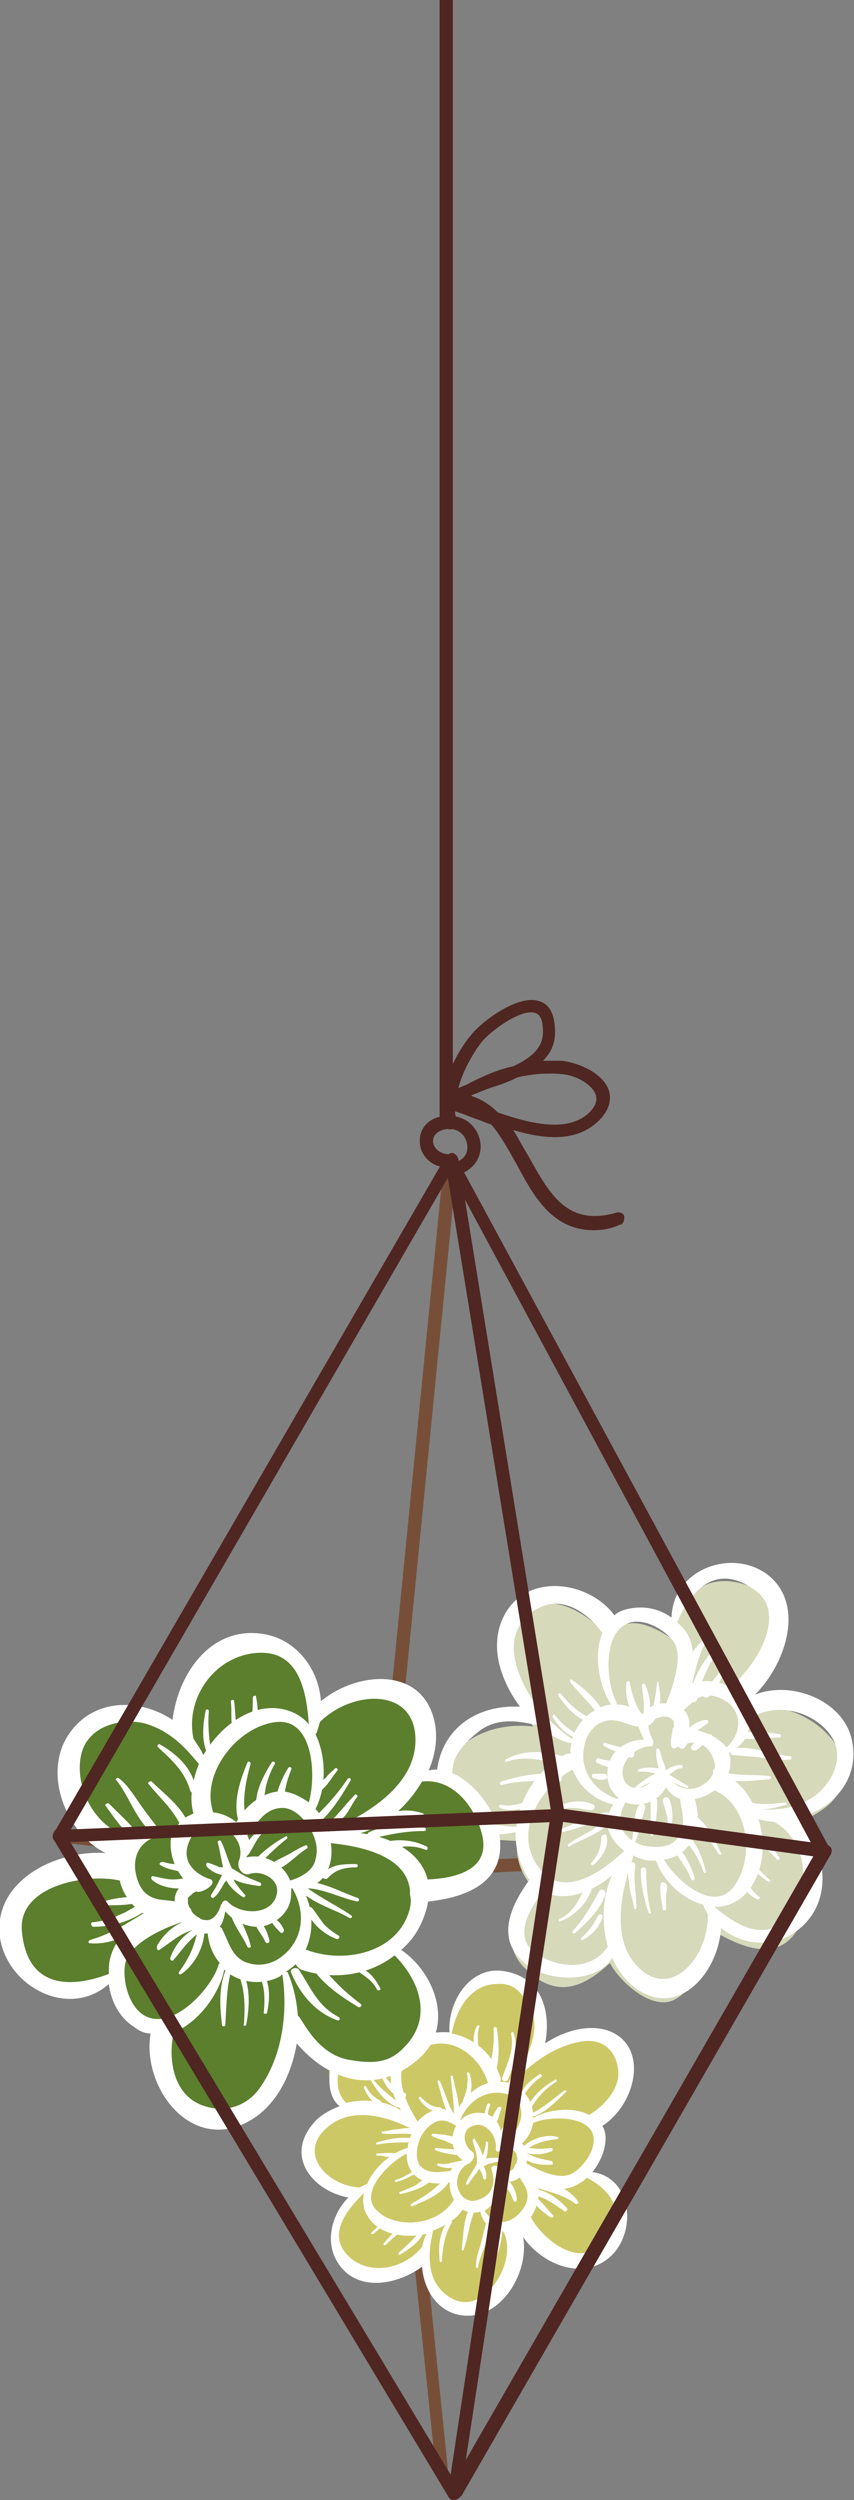 <?xml version="1.0" encoding="utf-8"?>
<!-- Generator: Adobe Illustrator 16.0.0, SVG Export Plug-In . SVG Version: 6.00 Build 0)  -->
<!DOCTYPE svg PUBLIC "-//W3C//DTD SVG 1.1//EN" "http://www.w3.org/Graphics/SVG/1.1/DTD/svg11.dtd">
<svg version="1.1" id="Layer_1" xmlns="http://www.w3.org/2000/svg" xmlns:xlink="http://www.w3.org/1999/xlink" x="0px" y="0px" viewBox="0 0 77.7 227.2" xml:space="preserve">
<rect x="0" y="0" width="77.7" height="227.2" fill="#808080" stroke="none"/>
<g>
	<path fill="#774F38" d="M33.2,170.7l-27.9-3.3c-0.3,0-0.6-0.3-0.5-0.7c0-0.3,0.3-0.6,0.7-0.5l27.8,3.3l41.7-1.9
		c0.3,0,0.6,0.2,0.6,0.6c0,0.3-0.2,0.6-0.6,0.6L33.2,170.7z"/>
</g>
<g>
	<path fill="#774F38" d="M40.3,225.4c-0.3,0-0.6-0.2-0.6-0.5L34,170.1c0,0,0-0.1,0-0.1l6.4-64.6c0-0.3,0.3-0.6,0.7-0.5
		c0.3,0,0.6,0.3,0.5,0.7l-6.4,64.6l5.6,54.7C40.9,225.1,40.7,225.4,40.3,225.4C40.3,225.4,40.3,225.4,40.3,225.4z"/>
</g>
<g>
	<path fill="#D6D9BA" d="M55.5,178.4c0.7,1.4,3.3,4,5.4,3.5c2.1-0.5,4-4.9,4.2-6.3c2.3,1.3,5.8,2.9,7.6-0.5c1.8-3.3,0.4-7.6-1.1-9
		c3.9-1.6,5.4-2.9,5.1-5.8s-4.9-6.2-9.1-4.9c2.9-3.4,4-9.4,1.3-10.9s-6.8-1.4-7.8,4.4c-2.8-1.9-4.7-1.8-5.6,0
		c-3-3.4-6.8-4.5-8.7-1.2s0.6,7.6,1.7,9.2c-4.4-0.5-8.3,1.9-8.3,5.8c0.1,3.9,3.4,4.5,6.9,4.6c-0.4,2.1,1.1,4.2,1.8,4.5
		c-1,0.9-4,4.4-1.1,7.1C50.7,181.8,53.2,180.5,55.5,178.4z"/>
</g>
<g>
	<path fill="#FFFFFF" d="M59.8,152.9c-0.2,1.2-0.2,2.3-0.9,3.4c0,0,0,0.1,0,0.1c0-0.1-0.1-0.1-0.1-0.2c0.1,0,0.2,0,0.2-0.1
		c0.3-1,0.1-2.1-0.3-3c-0.1-0.2-0.3-0.1-0.3,0.1c0.1,0.9,0.3,1.8,0.1,2.8c-0.6-0.9-1-1.9-1.2-3.1c0-0.1-0.2-0.2-0.3,0
		c-0.2,1.4,0.4,3.1,1.4,4c0.2,0.1,0.4,0,0.4-0.2c0.1,0.1,0.3,0.1,0.4,0c1-0.9,1-2.6,0.7-3.7C60,152.8,59.8,152.8,59.8,152.9z"/>
</g>
<g>
	<path fill="#FFFFFF" d="M50.3,156.1c0.5,0.7,1.1,1.5,2,1.8c0.2,0.1,0.4-0.3,0.1-0.4c-0.8-0.4-1.4-1-1.9-1.6
		C50.4,155.7,50.2,155.9,50.3,156.1z"/>
</g>
<g>
	<path fill="#FFFFFF" d="M50.8,154.1c0.8,1.2,1.8,2.2,3.2,2.6c0.2,0.1,0.4-0.3,0.1-0.4c-1.3-0.5-2.2-1.3-3.1-2.4
		C50.9,153.8,50.7,154,50.8,154.1z"/>
</g>
<g>
	<path fill="#FFFFFF" d="M51.9,152.9c0.9,1.1,1.9,2,2.7,3.2c0.2,0.3,0.5,0,0.4-0.3c-0.6-1.3-1.8-2.3-2.9-3.1
		C51.9,152.5,51.8,152.7,51.9,152.9z"/>
</g>
<g>
	<path fill="#FFFFFF" d="M47.7,163.8c-0.7,0.2-1.4,0.4-2.1,0.2c-0.2,0-0.3,0.2-0.1,0.3c0.7,0.3,1.6,0.2,2.4-0.1
		C48.1,164.1,48,163.7,47.7,163.8z"/>
</g>
<g>
	<path fill="#FFFFFF" d="M50.8,161.3c-1.8-0.3-3.5,0.1-5.2,0.6c-0.2,0.1-0.1,0.4,0.1,0.3c1.7-0.4,3.3-0.4,5-0.2
		C51.1,162,51.3,161.4,50.8,161.3z"/>
</g>
<g>
	<path fill="#FFFFFF" d="M46,159.9c-0.1,0.1,0,0.3,0.1,0.2c1.8-0.6,3.2-0.1,4.9,0.2c0.4,0.1,0.6-0.5,0.2-0.7
		C49.5,159.1,47.6,159,46,159.9z"/>
</g>
<g>
	<path fill="#FFFFFF" d="M53.3,171.4c-0.6,1.2-1.1,2.4-2.4,3c-0.1,0.1-0.1,0.3,0.1,0.2c1.3-0.5,2.5-1.7,2.9-3.1
		C53.9,171.3,53.4,171.1,53.3,171.4z"/>
</g>
<g>
	<path fill="#FFFFFF" d="M54.5,171.9c-0.7,1.3-1.4,2.5-2.4,3.6c-0.1,0.1,0.1,0.3,0.2,0.2c1.1-1,2.3-2.1,2.8-3.6
		C55.1,171.7,54.6,171.6,54.5,171.9z"/>
</g>
<g>
	<path fill="#FFFFFF" d="M54.4,174.1c-0.4,0.8-0.8,1.4-1.5,2c-0.1,0.1,0,0.3,0.1,0.2c0.8-0.4,1.5-1.1,1.8-2
		C54.9,174,54.6,173.8,54.4,174.1z"/>
</g>
<g>
	<path fill="#FFFFFF" d="M55.2,164.7c-1.4,0.2-2.7,1-4.1,1.5c-0.1,0-0.1,0.3,0.1,0.3c1.4-0.3,2.6-0.9,4-1.2c0,0,0,0,0,0
		c-1,1-2.4,1.5-3.5,2.3c-0.1,0.1,0,0.3,0.1,0.2c1.2-0.7,2.7-1.1,3.7-2.2c0.2-0.2,0-0.4-0.2-0.4C55.6,165.1,55.5,164.7,55.2,164.7z"
		/>
</g>
<g>
	<path fill="#FFFFFF" d="M50.7,164.2c-0.2,0.1-0.1,0.3,0.1,0.3c0.5-0.2,0.9-0.2,1.4-0.2c0.5,0,1.1,0.2,1.6,0.2
		c0.3,0,0.4-0.4,0.2-0.5C53,163.5,51.6,163.7,50.7,164.2z"/>
</g>
<g>
	<path fill="#FFFFFF" d="M54.7,167c0,0.9-0.3,1.6-0.9,2.3c-0.1,0.1,0.1,0.3,0.2,0.2c0.7-0.7,1.4-1.5,1.2-2.6
		C55.2,166.6,54.7,166.7,54.7,167z"/>
</g>
<g>
	<path fill="#FFFFFF" d="M57.3,169.4c-0.3,0.6-0.1,1.5,0,2.2c0.1,0.6,0.3,1.2,0.4,1.8c0,0.2,0.2,0.1,0.2,0c0-1.3-0.3-2.5-0.1-3.7
		C57.9,169.2,57.5,169.1,57.3,169.4z"/>
</g>
<g>
	<path fill="#FFFFFF" d="M58.3,170c0,1.3,0.3,2.6,0.7,3.8c0.1,0.2,0.3,0.1,0.2-0.1c-0.3-1.2-0.4-2.4-0.4-3.7
		C58.8,169.6,58.3,169.6,58.3,170z"/>
</g>
<g>
	<path fill="#FFFFFF" d="M60.1,171.3c-0.1,0.7,0.1,1.5,0.2,2.2c0,0.2,0.3,0.1,0.3,0c0-0.3,0-0.7,0-1c0-0.4,0.1-0.8,0.1-1.1
		C60.6,171,60.1,170.9,60.1,171.3z"/>
</g>
<g>
	<path fill="#FFFFFF" d="M58.1,164.1c-0.5,0.9-0.4,2.2-0.6,3.2c0,0.2,0.2,0.3,0.3,0.1c0.2-0.5,0.3-0.9,0.4-1.4
		c0.1-0.6,0.4-1.1,0.5-1.7C58.8,163.9,58.3,163.8,58.1,164.1z"/>
</g>
<g>
	<path fill="#FFFFFF" d="M59.2,163.7c0,1,0,2,0,3c0,0.2,0.2,0.2,0.2,0c0.3-1,0.4-2.1,0.4-3.1C59.7,163.3,59.2,163.3,59.2,163.7z"/>
</g>
<g>
	<path fill="#FFFFFF" d="M60.3,163.7c0.2,0.8,0.6,1.6,0.4,2.4c0,0.2,0.2,0.2,0.3,0.1c0.3-0.8,0.2-1.9-0.1-2.7
		C60.7,163.2,60.3,163.3,60.3,163.7z"/>
</g>
<g>
	<path fill="#FFFFFF" d="M61.5,168.4c0.2,0.4,0.5,0.7,0.7,1.1c0.3,0.4,0.5,0.8,0.7,1.3c0.1,0.2,0.3,0.1,0.3-0.1
		c-0.1-0.5-0.3-0.9-0.5-1.3c-0.2-0.4-0.4-0.9-0.8-1.2C61.7,167.9,61.4,168.2,61.5,168.4z"/>
</g>
<g>
	<path fill="#FFFFFF" d="M62.2,167c0.3,0.5,0.7,0.9,1,1.4c0.3,0.5,0.6,1.1,0.8,1.7c0.1,0.2,0.3,0.1,0.2-0.1
		c-0.3-1.2-0.8-2.5-1.7-3.3C62.4,166.4,62.1,166.7,62.2,167z"/>
</g>
<g>
	<path fill="#FFFFFF" d="M62.3,165.1c1.4,0.9,2.2,2,3.1,3.4c0.1,0.1,0.3,0,0.2-0.1c-0.7-1.5-1.5-3.2-3.1-3.8
		C62.2,164.5,62,164.9,62.3,165.1z"/>
</g>
<g>
	<path fill="#FFFFFF" d="M65.2,160.8c-0.3-0.2-0.5,0.3-0.2,0.5c1.4,0.9,3.4,0.5,5,0.4c0.2,0,0.2-0.3,0-0.3
		C68.3,161.2,66.7,161.5,65.2,160.8z"/>
</g>
<g>
	<path fill="#FFFFFF" d="M71.4,163.8c-1.5,0.2-2.8,0.3-4.2-0.4c-0.3-0.1-0.5,0.3-0.2,0.4c1.4,0.9,3,0.7,4.5,0.2
		C71.6,164.1,71.6,163.8,71.4,163.8z"/>
</g>
<g>
	<path fill="#FFFFFF" d="M66.7,158.9c-0.3,0-0.4,0.5,0,0.6c1,0.1,1.9,0.1,2.9,0.3c0.8,0.1,1.5,0.2,2.3,0.1c0.1,0,0.2-0.3,0-0.3
		C70.2,159.5,68.4,158.6,66.7,158.9z"/>
</g>
<g>
	<path fill="#FFFFFF" d="M67.5,157.5c-0.3,0-0.3,0.5,0,0.5c1.1,0.1,2.3-0.1,3.4-0.1c0.2,0,0.2-0.3,0-0.3
		C69.8,157.4,68.6,157.3,67.5,157.5z"/>
</g>
<g>
	<path fill="#FFFFFF" d="M64.3,156.3c-1,0-2.4,1.2-2.6,2.2c-0.1,0.3,0.4,0.6,0.6,0.3c0.3-0.4,0.5-0.8,0.8-1.2c0.4-0.4,0.9-0.7,1.3-1
		C64.5,156.5,64.4,156.3,64.3,156.3z"/>
</g>
<g>
	<path fill="#FFFFFF" d="M64.6,157.6c-0.3,0.1-0.6,0.2-0.9,0.4c-0.3,0.2-0.6,0.4-0.8,0.7c-0.1,0.2,0.1,0.4,0.3,0.4
		c0.3-0.1,0.5-0.3,0.7-0.5c0.3-0.2,0.5-0.4,0.8-0.6C64.8,157.8,64.8,157.6,64.6,157.6z"/>
</g>
<g>
	<path fill="#FFFFFF" d="M68.5,166.6c-0.2-0.1-0.4,0.2-0.2,0.4c0.9,0.6,1.7,1.2,2.4,2c0.1,0.1,0.3-0.1,0.2-0.2
		C70.3,167.9,69.6,167,68.5,166.6z"/>
</g>
<g>
	<path fill="#FFFFFF" d="M68.4,169.8c0.5,0.4,1,0.9,1.5,1.2c0.1,0.1,0.3-0.1,0.1-0.2c-0.5-0.4-0.9-0.9-1.4-1.3
		C68.4,169.4,68.2,169.7,68.4,169.8z"/>
</g>
<g>
	<path fill="#FFFFFF" d="M67.7,171.6c0.3,0.4,0.7,0.8,1.2,1c0.1,0.1,0.3-0.1,0.2-0.2c-0.4-0.3-0.7-0.7-1-1.1
		C67.9,171.1,67.6,171.4,67.7,171.6z"/>
</g>
<g>
	<path fill="#FFFFFF" d="M64.7,150.2c-1,1.2-1.8,2.6-1.9,4.2c0,0.3,0.5,0.4,0.6,0.1c0.2-0.7,0.3-1.4,0.6-2c0.3-0.7,0.6-1.4,1.1-2.1
		C65.1,150.2,64.9,150.1,64.7,150.2z"/>
</g>
<g>
	<path fill="#FFFFFF" d="M63.9,149.1c-1.4,1.2-2.1,3.8-2,5.5c0,0.4,0.6,0.4,0.7,0c0.5-1.9,0.7-3.6,1.6-5.4
		C64.2,149.2,64.1,149,63.9,149.1z"/>
</g>
<g>
	<path fill="#FFFFFF" d="M65.6,151.8c-0.5,0.7-1.2,1.4-1.6,2.1c-0.2,0.3,0.2,0.5,0.5,0.3c0.6-0.6,1.1-1.5,1.4-2.3
		C65.9,151.8,65.7,151.6,65.6,151.8z"/>
</g>
<g>
	<path fill="#FFFFFF" d="M55.1,158.4c-0.2-0.1-0.3,0.2-0.1,0.3c0.7,0.4,1.5,0.6,2.3,1c0.3,0.2,0.6-0.4,0.3-0.6
		C56.8,158.8,55.9,158.7,55.1,158.4z"/>
</g>
<g>
	<path fill="#FFFFFF" d="M54.5,159.8c-0.2-0.1-0.4,0.2-0.2,0.4c0.4,0.2,1,0.4,1.5,0.5c0.3,0,0.4-0.3,0.2-0.5
		C55.5,159.9,54.9,160,54.5,159.8z"/>
</g>
<g>
	<path fill="#FFFFFF" d="M55,161.2c-0.3,0-0.6,0-1,0c-0.2,0-0.2,0.3,0,0.4c0.3,0.1,0.7,0.2,1.1,0.1C55.4,161.6,55.2,161.2,55,161.2z
		"/>
</g>
<g>
	<path fill="#FFFFFF" d="M60.3,160c-0.1-0.3-0.2-0.7-0.3-1c-0.1-0.2-0.3-0.1-0.3,0.1c0,0.3,0,0.7,0.1,1c0,0.2,0.1,0.4,0.1,0.6
		c-0.6-0.1-1.3-0.1-1.8,0.1c-0.1,0-0.1,0.2,0,0.2c0.4,0,0.8,0,1.2,0.1c0.1,0,0.2,0,0.3,0.1c-0.7,0.3-1.3,0.8-1.8,1.2
		c-0.1,0.1,0,0.3,0.1,0.2c0.4-0.2,0.8-0.4,1.2-0.6c0.4-0.2,0.8-0.2,1.2-0.4c0.8,0.2,1.4,0.7,2.2,0.9c0.1,0,0.2-0.2,0.1-0.2
		c-0.6-0.3-1.1-0.7-1.7-1c0.1-0.1,0.2-0.2,0.4-0.3c0.2-0.2,0.4-0.3,0.7-0.3c0.2-0.1,0.1-0.3-0.1-0.3c-0.4,0-1,0.2-1.3,0.5
		C60.5,160.5,60.4,160.2,60.3,160z"/>
</g>
<g>
	<path fill="#FFFFFF" d="M61.1,147c-1.1-0.8-2.5-1.1-3.9-0.8c-0.5,0.1-1,0.3-1.3,0.6c-2.5-3.4-8.8-4-10.4,0.9
		c-0.8,2.5,0.2,5.2,1.8,7.4c-3.9-0.2-7.4,2-7.6,6.5c-0.2,3.9,4,5.7,7.2,4.9c0,1.4,0.3,2.8,1.1,4.1c0.1,0.1,0.1,0.2,0.2,0.2
		c-2,2.7-3.2,5.9,0.1,8c1.9,1.3,6.1,1.4,7.4-0.9c0.5,1.2,1.3,2.2,2.3,2.9c3.9,2.6,7.4-1.7,7.6-5.6c1.9,1.6,4.8,1.9,7,0.2
		c3.4-2.7,2.5-7.4,0.1-10.2c3.1-0.8,5.6-3.6,4.8-7.1c-0.8-3.6-5.5-5.4-8.8-4.1c2.9-2.9,4.6-8.4,1-11C66.4,140.7,61.2,142.7,61.1,147
		z M57.2,147.5c1.4-0.5,3.3,0.6,4.1,1.7c0.9,1.3-0.1,4.2-0.7,5.6c0,0,0,0,0,0c-0.1,0-0.3,0-0.4,0c-0.7,0.1-1.3,0.4-1.7,1
		c-0.7-0.6-1.6-0.9-2.4-0.9c0,0,0-0.1,0-0.2C55.2,153.2,54.7,148.4,57.2,147.5z M61.4,158.9c0.6-0.4,2.8-1.4,3.6,1.2
		c0.2,0.8-0.3,1.6-0.9,2c-1.1,0.8-2.6,0.6-3.2-0.7c0,0-0.1-0.1-0.1-0.1c-0.2-0.4-1-0.4-1.2,0.1c-0.5,1.1-2.2,1.6-2.8,0.4
		c-0.7-1.5,1-3.1,2.4-3.1c0.2,0,0.3-0.3,0.2-0.5c0,0,0-0.1,0-0.1c-0.2-0.3-0.3-0.7-0.4-1.1c0-0.2,0.1-0.5,0.2-0.5
		c0.1-0.2,0.3-0.3,0.4-0.3c0.3-0.1,0.4-0.1,0.7-0.2c0.1,0,0.1,0,0.3,0c0.1,0,0.3,0.1,0.3,0.1c0.1,0,0.2,0.1,0.2,0.1
		c0,0,0.1,0.1,0.1,0.1c0,0,0,0,0,0c0,0,0,0,0,0c0,0,0.1,0.1,0.1,0.1c-0.1-0.1,0,0.1,0,0.1c0,0,0,0,0,0c0,0,0,0,0,0
		c0,0.1,0,0.1,0,0.2c0,0,0,0.1,0,0.1c0,0.1,0,0.2-0.1,0.3c0,0,0,0,0,0.1C61.2,157.4,60.7,159,61.4,158.9z M61.9,163.5
		c0,0.1,0,0.1,0,0.2c0.2,1.2,0.6,2.5-0.4,3.5c-0.6,0.7-1.7,0.7-2.5,0.6c-0.9-0.1-1.8-0.6-2.3-1.4c-0.5-0.8-0.2-1.8,0.2-2.6
		c1.3,0.5,3,0,3.7-1.4C60.9,163,61.4,163.3,61.9,163.5z M53.2,158.5c0.2-0.9,0.8-1.7,1.6-2c1.1-0.5,2.1,0.2,3.1,0.4
		c0.1,0,0.1,0,0.2,0c0.1,0.4,0.3,0.8,0.5,1.2c-0.9,0-1.8,0.3-2.5,1c-0.9,0.8-1.1,2.5-0.5,3.5c0.2,0.3,0.4,0.6,0.7,0.8
		c0,0-0.1,0-0.1,0.1C54.1,162.8,52.6,160.9,53.2,158.5z M62.7,157.2c0.1-0.6,0-1.1-0.3-1.6c-0.1-0.1-0.1-0.1-0.2-0.2
		c0.7-0.5,1.1-1.2,2-1.3c0.7-0.1,1.4,0.2,2,0.6c1.4,1.1,1.2,2.9-0.1,4.1c0,0,0,0,0,0C65.3,157.8,63.9,157.2,62.7,157.2z M52,158
		c-2.5-1.7-4.7-4.5-5.2-7.5c-0.3-2,0.6-3.7,2.5-4.5c2.1-0.9,4.3,0.7,5.5,2.4c0,0,0,0,0,0c-0.8,2-0.3,4.9,0.8,6.5
		c-1.5,0.2-3,1.4-3.5,3C52.1,157.9,52.1,158,52,158C52,158,52,158,52,158z M41.2,161.9c-0.2-1.7,0.2-2.8,2.3-4.5
		c2.2-1.8,5.1-0.5,5.3-0.7c0.9,0.8,1.9,1.4,3,1.7c0.1,0,0.1,0,0.2,0c-0.1,0.4-0.1,0.7-0.1,1c-0.2-0.1-0.4,0-0.6,0.1
		c-2.4,1.4-4.1,3.9-4.3,6.5C44.3,166,41.5,164.9,41.2,161.9z M48.8,169.4c-2-3.1,0.4-7,3.3-8.6c0,0,0,0,0,0c0.6,1.6,2,2.8,3.7,3.2
		c-1.1,1.5-0.4,3.2,1,4.2c-1.9,1.8-4.9,3.9-7.1,2.3c-0.1-0.1-0.2-0.2-0.3-0.2C49.3,170,49,169.7,48.8,169.4z M49.2,177.8
		c-2.7-1.4-1.2-4.1,0.2-5.9c1.9,1,4.5,0.1,6.3-1.5c-0.9,1.9-1,4.4-0.4,6.5C53.9,179,51.2,178.9,49.2,177.8z M58.2,178.9
		c-2.7-2.5-1.7-7-0.6-10.1c0-0.1,0-0.2,0-0.2c0.3,0.2,0.7,0.3,1,0.4c0.3,0.1,0.7,0.1,1.1,0.1c0.6,1.8,2.4,3.5,4.3,4c0,0,0,0.1,0,0.1
		c0.1,0.3,0.3,0.5,0.4,0.8C64.5,177.7,61.2,181.7,58.2,178.9z M71.6,174.3c-2.1,2.3-4.8,0.5-6.6-1c0.8,0,1.6-0.2,2.4-0.8
		c2-1.6,2.4-4.7,1.6-7.2c0.5,0.2,1,0.2,1.5,0.3C73.4,167.3,74,171.6,71.6,174.3z M66.8,171.4c-1.8,2.5-5.2-0.4-6.4-2.4
		c0.7-0.1,1.5-0.4,2-1c1.2-1.1,1.3-3.1,0.8-4.5c0.6-0.1,1.3-0.4,1.8-0.8C68.1,164,68.7,168.8,66.8,171.4z M75.7,157.9
		c1.2,1.9-0.1,4.3-1.7,5.4c-2.2,1.5-4.6,1.1-5.3,1.1c-0.5-1.3-1.4-2.4-2.5-3c0.1-0.2,0.1-0.4,0.2-0.6c0.1-0.6,0.1-1.1-0.1-1.5
		c0,0,0,0,0,0c1.4-0.7,2-1.8,1.9-3.1c0.1,0,0.1-0.1,0.2-0.1C70.7,154.6,74.3,155.6,75.7,157.9z M68.8,144.6c2.9,2.2-0.2,7.1-2.4,8.7
		c0,0,0,0,0,0c-1.1-0.6-2.6-0.7-3.8-0.2c0.5-1.5,0.7-3.1,0-4.5c-0.2-0.4-0.6-0.8-1-1.2C61.7,147.4,63.9,140.9,68.8,144.6z"/>
</g>
<g>
	<path fill="#CDC866" d="M31.2,191.6c-1.1,0.5-3.5,2.5-3.4,4.2s3.3,3.6,4.3,3.8c-1.3,1.8-3,4.6-0.7,6.2s5.8,0.7,7.1-0.4
		c0.7,3.3,1.5,4.6,3.8,4.5c2.3-0.1,5.5-3.7,5-7.3c2.2,2.6,6.7,3.8,8.2,1.6c1.5-2.2,2-5.6-2.4-6.6c1.8-2.2,2.1-3.8,0.8-4.6
		c3-2.3,4.4-5.4,2.1-7.1c-2.2-1.7-5.9,0.1-7.3,0.9c1-3.6-0.3-7-3.4-7.1c-3-0.1-3.9,2.6-4.5,5.4c-1.5-0.4-3.4,0.7-3.8,1.3
		c-0.6-0.9-2.9-3.5-5.4-1.2S29.8,189.6,31.2,191.6z"/>
</g>
<g>
	<path fill="#FFFFFF" d="M50.2,196.4c-0.9-0.2-1.7-0.3-2.5-0.9c0,0-0.1,0-0.1,0c0,0,0.1-0.1,0.1-0.1c0,0.1,0,0.2,0.1,0.2
		c0.7,0.3,1.6,0.2,2.4-0.1c0.1,0,0.1-0.3,0-0.3c-0.7,0.1-1.4,0.1-2.1,0c0.8-0.5,1.6-0.7,2.6-0.8c0.1,0,0.2-0.2,0-0.2
		c-1-0.3-2.5,0.2-3.2,1c-0.1,0.1,0,0.3,0.1,0.3c-0.1,0.1-0.1,0.2-0.1,0.4c0.6,0.8,1.8,0.9,2.8,0.8C50.3,196.6,50.3,196.5,50.2,196.4
		z"/>
</g>
<g>
	<path fill="#FFFFFF" d="M49.1,188.5c-0.6,0.4-1.3,0.9-1.6,1.6c-0.1,0.2,0.2,0.3,0.3,0.1c0.4-0.6,0.9-1.1,1.5-1.5
		C49.3,188.6,49.2,188.4,49.1,188.5z"/>
</g>
<g>
	<path fill="#FFFFFF" d="M50.5,189c-1,0.6-2,1.4-2.5,2.5c-0.1,0.2,0.2,0.3,0.3,0.1c0.6-1,1.3-1.8,2.3-2.4
		C50.7,189.1,50.6,188.9,50.5,189z"/>
</g>
<g>
	<path fill="#FFFFFF" d="M51.3,190c-0.9,0.7-1.8,1.5-2.8,2c-0.2,0.1-0.1,0.4,0.2,0.3c1.1-0.5,2-1.4,2.8-2.2
		C51.6,190,51.5,189.9,51.3,190z"/>
</g>
<g>
	<path fill="#FFFFFF" d="M43.5,186c0-0.6-0.1-1.2,0.1-1.8c0.1-0.1-0.1-0.2-0.2-0.1c-0.3,0.6-0.4,1.3-0.2,1.9
		C43.2,186.2,43.5,186.2,43.5,186z"/>
</g>
<g>
	<path fill="#FFFFFF" d="M45,188.6c0.5-1.4,0.4-2.9,0.2-4.3c0-0.1-0.3-0.1-0.3,0c0.1,1.4-0.1,2.7-0.5,4.1
		C44.4,188.9,44.9,189,45,188.6z"/>
</g>
<g>
	<path fill="#FFFFFF" d="M46.7,184.7c0-0.1-0.2,0-0.2,0.1c0.3,1.5-0.3,2.6-0.8,4c-0.1,0.3,0.3,0.5,0.5,0.2
		C46.8,187.7,47.2,186.1,46.7,184.7z"/>
</g>
<g>
	<path fill="#FFFFFF" d="M36.8,190.2c-0.9-0.5-1.7-1.1-2-2.1c0-0.1-0.2-0.1-0.2,0.1c0.2,1.1,1,2.2,2,2.5
		C36.9,190.7,37.1,190.3,36.8,190.2z"/>
</g>
<g>
	<path fill="#FFFFFF" d="M36.3,191.1c-0.9-0.7-1.7-1.3-2.4-2.2c-0.1-0.1-0.2,0-0.2,0.1c0.6,1,1.3,2,2.4,2.5
		C36.4,191.6,36.5,191.2,36.3,191.1z"/>
</g>
<g>
	<path fill="#FFFFFF" d="M34.6,190.9c-0.6-0.3-1-0.7-1.3-1.3c-0.1-0.1-0.2,0-0.2,0.1c0.2,0.6,0.7,1.3,1.3,1.6
		C34.6,191.4,34.8,191.1,34.6,190.9z"/>
</g>
<g>
	<path fill="#FFFFFF" d="M41.8,192.1c0-1.2-0.4-2.3-0.6-3.4c0-0.1-0.2-0.1-0.2,0c0.1,1.1,0.3,2.2,0.3,3.4c0,0,0,0,0,0
		c-0.6-0.9-0.8-2-1.3-3c-0.1-0.1-0.2,0-0.2,0.1c0.4,1.1,0.5,2.3,1.2,3.2c0.1,0.2,0.3,0,0.4-0.2C41.4,192.4,41.7,192.3,41.8,192.1z"
		/>
</g>
<g>
	<path fill="#FFFFFF" d="M42.7,188.4c0-0.1-0.3-0.1-0.2,0.1c0.1,0.4,0,0.8,0,1.2c-0.1,0.5-0.3,0.9-0.4,1.3c-0.1,0.2,0.2,0.4,0.3,0.2
		C43,190.3,43,189.2,42.7,188.4z"/>
</g>
<g>
	<path fill="#FFFFFF" d="M40,191.5c-0.7,0-1.2-0.4-1.7-0.9c-0.1-0.1-0.2,0-0.2,0.1c0.4,0.6,1,1.2,1.8,1.2
		C40.3,191.9,40.3,191.5,40,191.5z"/>
</g>
<g>
	<path fill="#FFFFFF" d="M37.9,193.6c-0.4-0.3-1.2-0.2-1.7-0.1c-0.5,0-1,0.2-1.4,0.2c-0.1,0-0.1,0.2,0,0.2c1,0.1,1.9-0.1,2.9,0.1
		C37.9,194.1,38.1,193.7,37.9,193.6z"/>
</g>
<g>
	<path fill="#FFFFFF" d="M37.3,194.3c-1-0.1-2,0.1-3,0.4c-0.1,0-0.1,0.2,0,0.2c1-0.2,1.9-0.2,2.9-0.2
		C37.5,194.8,37.5,194.3,37.3,194.3z"/>
</g>
<g>
	<path fill="#FFFFFF" d="M36,195.7c-0.5-0.1-1.2,0-1.7,0c-0.1,0-0.1,0.2,0,0.2c0.3,0,0.5,0,0.8,0.1c0.3,0,0.6,0.1,0.9,0.1
		C36.2,196.2,36.3,195.8,36,195.7z"/>
</g>
<g>
	<path fill="#FFFFFF" d="M41.8,194.5c-0.6-0.5-1.6-0.5-2.4-0.6c-0.1,0-0.2,0.2-0.1,0.2c0.3,0.2,0.7,0.3,1,0.4
		c0.4,0.1,0.8,0.4,1.3,0.5C41.8,195,42,194.7,41.8,194.5z"/>
</g>
<g>
	<path fill="#FFFFFF" d="M42,195.4c-0.8-0.1-1.5-0.1-2.3-0.2c-0.1,0-0.2,0.1-0.1,0.2c0.7,0.3,1.6,0.4,2.4,0.5
		C42.2,195.9,42.3,195.4,42,195.4z"/>
</g>
<g>
	<path fill="#FFFFFF" d="M41.8,196.4c-0.7,0.1-1.3,0.4-1.9,0.2c-0.1,0-0.2,0.2-0.1,0.2c0.6,0.3,1.5,0.3,2.1,0
		C42.2,196.7,42.1,196.3,41.8,196.4z"/>
</g>
<g>
	<path fill="#FFFFFF" d="M38,197.1c-0.3,0.1-0.6,0.4-0.9,0.5c-0.3,0.2-0.7,0.4-1.1,0.5c-0.1,0-0.1,0.2,0,0.2
		c0.4-0.1,0.7-0.2,1.1-0.4c0.3-0.2,0.8-0.3,1-0.6C38.4,197.3,38.2,197,38,197.1z"/>
</g>
<g>
	<path fill="#FFFFFF" d="M39,197.8c-0.4,0.2-0.8,0.5-1.2,0.8c-0.4,0.2-0.9,0.4-1.4,0.6c-0.1,0-0.1,0.2,0,0.2c0.9-0.2,2-0.5,2.8-1.2
		C39.4,197.9,39.2,197.6,39,197.8z"/>
</g>
<g>
	<path fill="#FFFFFF" d="M40.5,197.9c-0.9,1.1-1.9,1.7-3.1,2.4c-0.1,0.1,0,0.2,0.1,0.2c1.2-0.5,2.7-1.1,3.4-2.3
		C41,197.9,40.6,197.7,40.5,197.9z"/>
</g>
<g>
	<path fill="#FFFFFF" d="M43.4,200.5c0.2-0.3-0.2-0.4-0.4-0.2c-0.9,1.1-0.8,2.8-1,4.1c0,0.1,0.2,0.2,0.2,0
		C42.7,203,42.7,201.7,43.4,200.5z"/>
</g>
<g>
	<path fill="#FFFFFF" d="M40.2,205.5c0.1-1.3,0.2-2.3,0.9-3.5c0.1-0.2-0.2-0.4-0.3-0.2c-0.9,1.1-0.9,2.4-0.8,3.7
		C40,205.6,40.2,205.6,40.2,205.5z"/>
</g>
<g>
	<path fill="#FFFFFF" d="M44.7,201.8c0-0.2-0.4-0.3-0.4-0.1c-0.2,0.8-0.4,1.6-0.6,2.4c-0.2,0.6-0.4,1.2-0.4,1.9c0,0.1,0.2,0.2,0.2,0
		C43.7,204.7,44.7,203.3,44.7,201.8z"/>
</g>
<g>
	<path fill="#FFFFFF" d="M45.7,202.6c0-0.2-0.3-0.3-0.4-0.1c-0.2,0.9-0.2,1.9-0.4,2.8c0,0.1,0.2,0.2,0.2,0
		C45.4,204.5,45.7,203.5,45.7,202.6z"/>
</g>
<g>
	<path fill="#FFFFFF" d="M47,200c0.1-0.8-0.6-2-1.3-2.2c-0.2-0.1-0.5,0.3-0.3,0.5c0.3,0.2,0.6,0.4,0.8,0.7c0.3,0.3,0.4,0.8,0.6,1.1
		C46.8,200.1,47,200.1,47,200z"/>
</g>
<g>
	<path fill="#FFFFFF" d="M45.9,200.2c0-0.3-0.1-0.5-0.2-0.7c-0.1-0.3-0.2-0.5-0.4-0.7c-0.1-0.1-0.3,0.1-0.3,0.2
		c0,0.2,0.2,0.4,0.3,0.6c0.1,0.2,0.2,0.5,0.4,0.7C45.8,200.4,45.9,200.3,45.9,200.2z"/>
</g>
<g>
	<path fill="#FFFFFF" d="M38.5,203c0.1-0.2-0.1-0.3-0.3-0.2c-0.6,0.7-1.2,1.3-1.9,1.9c-0.1,0.1,0,0.3,0.1,0.2
		C37.2,204.4,38.1,203.8,38.5,203z"/>
</g>
<g>
	<path fill="#FFFFFF" d="M36,202.7c-0.4,0.4-0.8,0.8-1.1,1.2c-0.1,0.1,0.1,0.2,0.2,0.1c0.4-0.4,0.8-0.7,1.2-1.1
		C36.3,202.7,36.1,202.5,36,202.7z"/>
</g>
<g>
	<path fill="#FFFFFF" d="M34.8,202c-0.4,0.3-0.7,0.6-1,0.9c-0.1,0.1,0.1,0.2,0.2,0.1c0.3-0.3,0.6-0.5,1-0.8
		C35.1,202.2,34.9,201.9,34.8,202z"/>
</g>
<g>
	<path fill="#FFFFFF" d="M51.6,200.7c-0.8-0.9-1.8-1.6-3-1.8c-0.2,0-0.4,0.4-0.2,0.5c0.5,0.2,1,0.3,1.5,0.6c0.5,0.3,1,0.6,1.5,1
		C51.5,201,51.7,200.8,51.6,200.7z"/>
</g>
<g>
	<path fill="#FFFFFF" d="M52.6,200.1c-0.7-1.2-2.6-1.9-4-2c-0.3,0-0.4,0.5-0.1,0.6c1.4,0.5,2.7,0.7,3.9,1.6
		C52.5,200.3,52.7,200.2,52.6,200.1z"/>
</g>
<g>
	<path fill="#FFFFFF" d="M50.3,201.3c-0.5-0.5-0.9-1.1-1.4-1.5c-0.2-0.2-0.4,0.2-0.3,0.4c0.4,0.5,1,1,1.5,1.3
		C50.3,201.6,50.4,201.4,50.3,201.3z"/>
</g>
<g>
	<path fill="#FFFFFF" d="M46.6,192.3c0.1-0.1-0.1-0.3-0.2-0.1c-0.4,0.6-0.7,1.2-1,1.8c-0.2,0.3,0.2,0.5,0.4,0.2
		C46.1,193.7,46.3,193,46.6,192.3z"/>
</g>
<g>
	<path fill="#FFFFFF" d="M45.6,191.7c0.1-0.2-0.1-0.3-0.3-0.2c-0.2,0.3-0.5,0.8-0.6,1.2c0,0.2,0.2,0.4,0.4,0.2
		C45.4,192.6,45.4,192.1,45.6,191.7z"/>
</g>
<g>
	<path fill="#FFFFFF" d="M44.4,192.1c0-0.3,0.1-0.5,0.2-0.8c0-0.2-0.2-0.2-0.3,0c-0.1,0.3-0.2,0.6-0.2,0.9
		C44.1,192.4,44.4,192.3,44.4,192.1z"/>
</g>
<g>
	<path fill="#FFFFFF" d="M44.7,196.6c0.3-0.1,0.5-0.1,0.8-0.2c0.2,0,0.1-0.3,0-0.3c-0.3,0-0.5,0-0.8,0c-0.1,0-0.3,0-0.5,0.1
		c0.2-0.5,0.2-1.1,0.2-1.5c0-0.1-0.2-0.1-0.2,0c0,0.3-0.1,0.7-0.2,1c0,0.1-0.1,0.1-0.1,0.2c-0.1-0.6-0.5-1.1-0.7-1.5
		c0-0.1-0.2,0-0.2,0.1c0.1,0.4,0.2,0.7,0.3,1.1c0.1,0.3,0.1,0.7,0.1,1c-0.3,0.6-0.7,1.1-1,1.8c0,0.1,0.1,0.2,0.2,0.1
		c0.3-0.5,0.7-0.9,1-1.4c0.1,0.1,0.1,0.2,0.2,0.3c0.1,0.2,0.1,0.4,0.2,0.6c0,0.1,0.2,0.1,0.2,0c0.1-0.4,0-0.8-0.2-1.1
		C44.3,196.7,44.5,196.6,44.7,196.6z"/>
</g>
<g>
	<path fill="#FFFFFF" d="M53.9,197.4c0.7-0.9,1.2-2,1.2-3.1c0-0.4-0.1-0.8-0.3-1.1c3-1.9,4.3-7.1,0.7-8.6c-1.8-0.7-4.1-0.1-5.9,1.1
		c0.6-3.2-0.5-6.2-4-6.6c-3-0.3-4.9,3-4.7,5.6c-1.1-0.1-2.2,0.1-3.3,0.7c-0.1,0-0.1,0.1-0.2,0.1c-1.8-1.8-4.1-2.9-6.2-0.3
		c-1.2,1.5-1.9,5-0.3,6.2c-1,0.4-1.9,0.9-2.5,1.7c-2.5,3.1,0.3,6.1,3.3,6.6c-1.5,1.5-2.1,3.9-1.1,5.7c1.6,2.9,5.3,2.4,7.8,0.6
		c0.2,2.6,2,4.8,4.8,4.4c2.9-0.5,4.9-4.2,4.4-7.1c1.8,2.6,5.8,4.2,8.3,1.4C58,202.2,57.2,197.8,53.9,197.4z M54,194.2
		c0.2,1.2-0.9,2.7-1.9,3.3c-1.2,0.7-3.2-0.3-4.2-0.9c0,0,0,0,0,0c0-0.1,0-0.2,0.1-0.3c0-0.6-0.1-1.1-0.5-1.5c0.6-0.6,0.9-1.2,1-1.9
		c0,0,0.1,0,0.1,0C49.9,192.3,53.7,192.2,54,194.2z M44.7,197.1c0.2,0.5,0.7,2.4-1.5,2.9c-0.6,0.1-1.2-0.3-1.4-0.8
		c-0.5-0.9-0.1-2.2,0.9-2.6c0,0,0.1,0,0.1-0.1c0.3-0.2,0.5-0.8,0.1-1c-0.7-0.5-1-1.9,0.1-2.3c1.2-0.5,2.3,1,2.1,2.1
		c0,0.2,0.2,0.3,0.3,0.2c0,0,0.1,0,0.1,0c0.3-0.1,0.6-0.2,0.9-0.2c0.2,0,0.3,0.1,0.4,0.2c0.1,0.1,0.2,0.2,0.2,0.4
		c0.1,0.3,0.1,0.3,0,0.6c0,0.1,0,0.1-0.1,0.2c0,0-0.1,0.2-0.1,0.2c0,0.1-0.1,0.2-0.1,0.2c0,0-0.1,0.1-0.1,0.1c0,0,0,0,0,0
		c0,0,0,0,0,0c0,0-0.1,0-0.1,0.1c0.1-0.1,0,0-0.1,0c0,0,0,0,0,0c0,0,0,0,0,0c-0.1,0-0.1,0-0.2,0c0,0-0.1,0-0.1,0
		c-0.1,0-0.2,0-0.2-0.1c0,0,0,0-0.1,0C45.8,197,44.7,196.5,44.7,197.1z M41,197.3c0,0-0.1,0-0.1,0c-0.9,0.1-2,0.3-2.7-0.5
		c-0.4-0.6-0.3-1.5-0.1-2.1c0.2-0.7,0.7-1.4,1.4-1.8c0.7-0.4,1.4-0.1,2,0.3c-0.6,1-0.4,2.5,0.6,3.1C41.6,196.5,41.2,196.8,41,197.3z
		 M46.1,190.3c0.7,0.2,1.2,0.7,1.3,1.4c0.2,1-0.4,1.7-0.8,2.6c0,0.1,0,0.1,0,0.2c-0.3,0-0.7,0.2-1,0.4c0.1-0.8,0-1.5-0.4-2.1
		c-0.5-0.8-1.8-1-2.6-0.6c-0.3,0.1-0.5,0.3-0.7,0.5c0,0,0,0,0-0.1C42.6,190.9,44.3,189.8,46.1,190.3z M45.8,198.2
		c0.4,0.1,0.9,0.1,1.3-0.2c0.1,0,0.1-0.1,0.2-0.1c0.3,0.6,0.7,0.9,0.7,1.7c0,0.6-0.4,1.2-0.8,1.6c-1.1,1.1-2.4,0.9-3.1-0.3
		c0,0,0,0,0,0C44.9,200.4,45.6,199.3,45.8,198.2z M46.6,189.4c1.6-1.9,4.1-3.6,6.5-3.9c1.6-0.2,2.8,0.7,3.1,2.3
		c0.4,1.8-1.1,3.5-2.6,4.4c0,0,0,0,0,0c-1.5-0.8-3.8-0.5-5.1,0.3C48.6,191.2,47.9,190,46.6,189.4C46.7,189.5,46.6,189.4,46.6,189.4
		C46.6,189.4,46.6,189.4,46.6,189.4z M45.1,180.3c1.4-0.1,2.2,0.4,3.1,2.1c1.1,1.9-0.3,4.3-0.2,4.4c-0.7,0.7-1.3,1.5-1.7,2.4
		c0,0.1,0,0.1,0,0.1c-0.3-0.1-0.5-0.1-0.8-0.1c0.1-0.2,0.1-0.3,0-0.5c-0.7-2.1-2.4-3.5-4.4-3.9C41.5,182.6,42.8,180.4,45.1,180.3z
		 M38.3,186.2c2.7-1.5,5.4,0.7,6.1,3.1c0,0,0,0,0,0c-1.3,0.4-2.4,1.5-3,2.9c-1-1-2.4-0.5-3.4,0.6c-1.1-1.7-2.3-4.3-0.8-5.9
		c0.1-0.1,0.1-0.1,0.2-0.2C37.8,186.5,38,186.4,38.3,186.2z M31.7,186c1.5-2.2,3.3-0.8,4.5,0.5c-1.1,1.5-0.7,3.7,0.3,5.3
		c-1.4-0.9-3.2-1.1-5-0.7C30.2,189.9,30.7,187.6,31.7,186z M29.7,193.4c2.3-2.1,5.7-1,7.8,0.1c0.1,0,0.1,0,0.2,0
		c-0.2,0.3-0.3,0.5-0.4,0.8c-0.1,0.3-0.2,0.6-0.2,0.9c-1.5,0.4-3.1,1.8-3.7,3.3c0,0-0.1,0-0.1,0c-0.2,0.1-0.4,0.2-0.6,0.3
		C29.7,198.6,27.1,195.7,29.7,193.4z M31.4,204.7c-1.5-1.9,0.3-4,1.7-5.4c-0.1,0.7-0.1,1.4,0.3,2c0.9,1.7,3.3,2.2,5.4,1.7
		c-0.2,0.4-0.3,0.8-0.4,1.2C36.5,206.5,33.1,206.8,31.4,204.7z M34.3,200.9c-1.7-1.6,1-4.3,2.7-5.2c0,0.6,0.1,1.2,0.5,1.7
		c0.7,1,2.2,1.2,3.4,0.9c0,0.5,0.1,1.1,0.4,1.6C39.9,202.3,36,202.6,34.3,200.9z M43.5,208.9c-1.6,0.9-3.3-0.3-4-1.7
		c-0.8-1.9-0.2-3.8-0.1-4.5c1.1-0.4,2.1-1,2.7-1.9c0.1,0.1,0.3,0.1,0.4,0.2c0.4,0.1,0.8,0.1,1.2,0c0,0,0,0,0,0
		c0.3,1.2,1.1,1.8,2.1,1.8c0,0.1,0,0.1,0.1,0.2C46.7,205,45.4,207.9,43.5,208.9z M54.7,203.9c-2.1,2.3-5.4-0.5-6.4-2.4c0,0,0,0,0,0
		c0.6-0.9,0.9-2.1,0.6-3.1c1.1,0.5,2.3,0.8,3.5,0.2c0.4-0.2,0.7-0.4,1-0.7C53.5,198,58.2,200.1,54.7,203.9z"/>
</g>
<g>
	<path fill="#5B7F2D" d="M38.3,161.2c0.5-1.7,0.7-5.9-1.3-7.3c-2-1.4-7.1,0.4-8.2,1.3c-0.7-3-2.1-7.1-6.2-6.1s-6.5,5.6-6.4,7.9
		c-4.3-2.1-6.5-2.4-8.6,0.1c-2.2,2.5-1.2,9,3.1,11.5c-5,0.2-10.7,3.9-9.8,7.3c0.9,3.5,4.1,6.9,9.6,3.2c0.6,3.9,2.1,5.4,4.3,4.8
		c-0.4,5.2,1.7,9.3,5.7,8.4c4.1-0.9,5.6-6.4,6.1-8.5c3,4.1,8,5.6,11,2.5c3.1-3.1,1-6.4-1.6-9.4c2-1.3,2.5-4.2,2.3-5.1
		c1.5,0.2,6.6,0,6.6-4.6C44.7,162.6,41.8,161.5,38.3,161.2z"/>
</g>
<g>
	<path fill="#FFFFFF" d="M14.5,177.2c1.2-0.8,2-1.6,3.4-1.9c0.1,0,0.1,0,0.1-0.1c0,0.1,0,0.2,0,0.2c-0.1-0.1-0.2-0.1-0.3-0.1
		c-1,0.5-1.8,1.5-2.2,2.6c-0.1,0.2,0.2,0.4,0.3,0.2c0.7-0.8,1.2-1.6,2.1-2.3c-0.3,1.3-0.8,2.3-1.6,3.4c-0.1,0.1,0,0.3,0.2,0.2
		c1.3-0.9,2.2-2.7,2.1-4.3c0-0.2-0.3-0.3-0.5-0.2c0-0.2-0.1-0.4-0.3-0.4c-1.5-0.1-2.8,1.1-3.5,2.3C14.2,177.2,14.4,177.3,14.5,177.2
		z"/>
</g>
<g>
	<path fill="#FFFFFF" d="M24.3,182.9c0.2-1,0.3-2.1-0.1-3.1c-0.1-0.3-0.5-0.1-0.4,0.2c0.3,0.9,0.3,1.9,0.2,2.9
		C23.9,183,24.3,183.1,24.3,182.9z"/>
</g>
<g>
	<path fill="#FFFFFF" d="M22.4,184c0.3-1.6,0.4-3.3-0.3-4.8c-0.1-0.3-0.6-0.1-0.4,0.2c0.6,1.5,0.6,2.9,0.5,4.5
		C22.1,184.1,22.3,184.2,22.4,184z"/>
</g>
<g>
	<path fill="#FFFFFF" d="M20.5,184c0.1-1.6,0.1-3.2,0.5-4.8c0.1-0.4-0.4-0.5-0.5-0.1c-0.6,1.6-0.5,3.3-0.3,4.9
		C20.2,184.2,20.5,184.2,20.5,184z"/>
</g>
<g>
	<path fill="#FFFFFF" d="M32.5,179.1c0.7,0.5,1.4,0.9,1.8,1.7c0.1,0.2,0.4,0,0.3-0.1c-0.4-0.8-1-1.6-1.9-1.9
		C32.5,178.6,32.3,178.9,32.5,179.1z"/>
</g>
<g>
	<path fill="#FFFFFF" d="M28.1,178.4c1.1,1.8,2.7,2.9,4.5,4c0.2,0.1,0.4-0.2,0.2-0.3c-1.6-1.2-2.9-2.5-4-4.1
		C28.5,177.5,27.8,177.9,28.1,178.4z"/>
</g>
<g>
	<path fill="#FFFFFF" d="M30.7,183.6c0.2,0.1,0.3-0.2,0.1-0.3c-1.9-1-2.5-2.6-3.6-4.3c-0.2-0.3-0.9-0.1-0.7,0.3
		C27.3,181.2,28.7,182.9,30.7,183.6z"/>
</g>
<g>
	<path fill="#FFFFFF" d="M34.4,168.4c1.4-0.5,2.8-0.9,4.3-0.3c0.2,0.1,0.3-0.2,0.1-0.3c-1.4-0.7-3.3-0.8-4.7,0
		C33.8,168,34,168.5,34.4,168.4z"/>
</g>
<g>
	<path fill="#FFFFFF" d="M33.8,167.1c1.6-0.4,3.1-0.7,4.8-0.7c0.2,0,0.2-0.3,0-0.3c-1.7-0.2-3.5-0.3-5,0.4
		C33.2,166.7,33.5,167.2,33.8,167.1z"/>
</g>
<g>
	<path fill="#FFFFFF" d="M35.7,165.4c0.9-0.3,1.8-0.4,2.7-0.3c0.2,0,0.2-0.2,0.1-0.3c-0.9-0.3-2-0.4-3,0
		C35.2,165,35.3,165.5,35.7,165.4z"/>
</g>
<g>
	<path fill="#FFFFFF" d="M27.5,172c1.3,1.1,2.9,1.5,4.3,2.3c0.1,0.1,0.3-0.1,0.2-0.2c-1.3-0.9-2.8-1.6-4-2.5c0,0,0,0,0,0
		c1.6,0.1,3,0.9,4.5,1.2c0.2,0,0.2-0.2,0.1-0.3c-1.5-0.5-3-1.4-4.6-1.5c-0.3,0-0.4,0.3-0.2,0.5C27.5,171.4,27.2,171.8,27.5,172z"/>
</g>
<g>
	<path fill="#FFFFFF" d="M30.6,176.2c0.2,0.1,0.4-0.2,0.2-0.3c-0.5-0.3-0.9-0.6-1.3-1c-0.4-0.5-0.7-1-1.1-1.5
		c-0.2-0.2-0.6-0.1-0.5,0.2C28.3,174.8,29.5,175.8,30.6,176.2z"/>
</g>
<g>
	<path fill="#FFFFFF" d="M29.8,170.7c0.7-0.8,1.6-1,2.6-1c0.2,0,0.2-0.3,0-0.3c-1.1,0-2.3,0-3,0.9C29.1,170.5,29.5,170.9,29.8,170.7
		z"/>
</g>
<g>
	<path fill="#FFFFFF" d="M29.6,166.6c0.7-0.2,1.3-1.1,1.8-1.6c0.4-0.5,0.7-1.2,1.1-1.7c0.1-0.1-0.1-0.3-0.2-0.2c-1,1-1.8,2.2-2.9,3
		C29.1,166.2,29.3,166.7,29.6,166.6z"/>
</g>
<g>
	<path fill="#FFFFFF" d="M29.4,165.3c1-1,1.8-2.3,2.5-3.5c0.1-0.2-0.2-0.3-0.3-0.1c-0.8,1.2-1.7,2.2-2.7,3.2
		C28.7,165.2,29.1,165.6,29.4,165.3z"/>
</g>
<g>
	<path fill="#FFFFFF" d="M29.1,162.8c0.7-0.5,1.1-1.3,1.6-1.9c0.1-0.1-0.1-0.3-0.2-0.2c-0.3,0.3-0.6,0.5-0.8,0.8
		c-0.3,0.3-0.7,0.5-1,0.8C28.4,162.6,28.8,163,29.1,162.8z"/>
</g>
<g>
	<path fill="#FFFFFF" d="M24.8,170c1.2-0.2,2.1-1.4,3.1-2c0.2-0.1,0-0.4-0.1-0.3c-0.5,0.2-1,0.5-1.5,0.8c-0.6,0.3-1.2,0.6-1.7,0.9
		C24.2,169.6,24.4,170,24.8,170z"/>
</g>
<g>
	<path fill="#FFFFFF" d="M23.6,169.4c0.8-0.8,1.6-1.6,2.5-2.3c0.1-0.1,0-0.3-0.1-0.2c-1,0.5-2,1.3-2.8,2.1
		C22.9,169.3,23.3,169.7,23.6,169.4z"/>
</g>
<g>
	<path fill="#FFFFFF" d="M22.7,168.4c0.5-0.8,0.8-1.7,1.7-2.2c0.2-0.1,0-0.4-0.1-0.3c-0.9,0.4-1.8,1.3-2.1,2.2
		C22,168.5,22.5,168.8,22.7,168.4z"/>
</g>
<g>
	<path fill="#FFFFFF" d="M25.7,163.8c0.2-0.5,0.2-1,0.3-1.4c0.1-0.5,0.3-1.1,0.5-1.6c0.1-0.2-0.2-0.3-0.3-0.1
		c-0.3,0.5-0.5,0.9-0.7,1.4c-0.2,0.5-0.4,1.1-0.4,1.6C25.1,163.9,25.6,164.1,25.7,163.8z"/>
</g>
<g>
	<path fill="#FFFFFF" d="M23.9,164.2c0.1-0.6,0.2-1.3,0.3-1.9c0.2-0.7,0.4-1.3,0.8-2c0.1-0.2-0.2-0.3-0.3-0.1
		c-0.7,1.1-1.5,2.6-1.4,4C23.4,164.5,23.9,164.6,23.9,164.2z"/>
</g>
<g>
	<path fill="#FFFFFF" d="M22.4,165.6c-0.4-1.9-0.1-3.5,0.4-5.3c0-0.2-0.2-0.3-0.3-0.1c-0.7,1.7-1.4,3.8-0.7,5.6
		C21.9,166.2,22.5,166,22.4,165.6z"/>
</g>
<g>
	<path fill="#FFFFFF" d="M16.7,166.6c0.1,0.4,0.7,0.2,0.6-0.2c-0.3-1.9-2.2-3.2-3.5-4.5c-0.1-0.1-0.4,0.1-0.3,0.2
		C14.7,163.6,16.1,164.7,16.7,166.6z"/>
</g>
<g>
	<path fill="#FFFFFF" d="M14.4,158.8c1.3,1.2,2.4,2.2,2.9,3.9c0.1,0.4,0.6,0.2,0.5-0.2c-0.3-1.8-1.7-3.1-3.3-4
		C14.4,158.5,14.2,158.7,14.4,158.8z"/>
</g>
<g>
	<path fill="#FFFFFF" d="M14,166.7c0.3,0.2,0.7-0.1,0.5-0.4c-0.7-0.9-1.4-1.8-2-2.7c-0.5-0.7-1-1.5-1.7-2c-0.1-0.1-0.4,0.1-0.2,0.2
		C11.8,163.3,12.4,165.5,14,166.7z"/>
</g>
<g>
	<path fill="#FFFFFF" d="M12.2,167.1c0.2,0.2,0.6-0.1,0.4-0.4c-0.8-1-1.8-1.9-2.7-2.8c-0.1-0.1-0.4,0.1-0.3,0.2
		C10.4,165.2,11.2,166.4,12.2,167.1z"/>
</g>
<g>
	<path fill="#FFFFFF" d="M13.8,170.8c0.8,0.8,2.8,1.1,3.7,0.5c0.3-0.2,0.2-0.8-0.2-0.7c-0.5,0.1-1,0.2-1.6,0.2
		c-0.6,0-1.2-0.2-1.8-0.3C13.8,170.5,13.7,170.6,13.8,170.8z"/>
</g>
<g>
	<path fill="#FFFFFF" d="M14.6,169.5c0.3,0.2,0.6,0.3,1,0.4c0.4,0.1,0.8,0.2,1.2,0.2c0.3-0.1,0.2-0.4,0-0.5
		c-0.3-0.2-0.6-0.2-0.9-0.2c-0.4,0-0.7-0.1-1.1-0.2C14.6,169.2,14.4,169.4,14.6,169.5z"/>
</g>
<g>
	<path fill="#FFFFFF" d="M18.8,159.2c0.1,0.3,0.5,0.1,0.4-0.1c-0.2-1.2-0.3-2.4-0.2-3.6c0-0.2-0.3-0.2-0.3,0
		C18.5,156.6,18.3,158,18.8,159.2z"/>
</g>
<g>
	<path fill="#FFFFFF" d="M21.5,156.8c-0.1-0.7-0.1-1.5-0.2-2.2c0-0.2-0.3-0.1-0.3,0c0.1,0.7,0,1.5,0.1,2.2
		C21.2,157,21.6,157,21.5,156.8z"/>
</g>
<g>
	<path fill="#FFFFFF" d="M23.4,156c0.1-0.6,0-1.2-0.1-1.8c0-0.2-0.3-0.1-0.3,0.1c0,0.6,0,1.1-0.1,1.7C23,156.2,23.4,156.3,23.4,156z
		"/>
</g>
<g>
	<path fill="#FFFFFF" d="M8.5,175.1c1.7,0,3.5-0.5,4.9-1.6c0.3-0.2-0.1-0.7-0.4-0.6c-0.7,0.3-1.3,0.8-2.1,1.1
		c-0.8,0.4-1.6,0.6-2.5,0.7C8.2,174.7,8.3,175.1,8.5,175.1z"/>
</g>
<g>
	<path fill="#FFFFFF" d="M8.2,176.6c2,0.2,4.6-1.1,6-2.5c0.3-0.3-0.1-0.8-0.5-0.6c-1.9,1.1-3.4,2.2-5.5,2.8
		C8,176.4,8,176.6,8.2,176.6z"/>
</g>
<g>
	<path fill="#FFFFFF" d="M9.1,173.2c1-0.1,2,0,3-0.2c0.4-0.1,0.2-0.6-0.1-0.6c-1,0-2,0.2-2.9,0.5C8.8,172.9,8.9,173.2,9.1,173.2z"/>
</g>
<g>
	<path fill="#FFFFFF" d="M22.5,176.9c0.1,0.2,0.4,0.1,0.3-0.1c-0.2-0.9-0.7-1.8-1-2.7c-0.1-0.4-0.8-0.2-0.7,0.2
		C21.5,175.3,22.1,176,22.5,176.9z"/>
</g>
<g>
	<path fill="#FFFFFF" d="M24.1,176.4c0.1,0.3,0.5,0.2,0.4-0.1c-0.1-0.5-0.4-1.2-0.8-1.7c-0.2-0.2-0.6-0.1-0.5,0.2
		C23.4,175.4,23.9,175.9,24.1,176.4z"/>
</g>
<g>
	<path fill="#FFFFFF" d="M24.8,174.8c0.2,0.3,0.5,0.6,0.7,0.8c0.2,0.2,0.4-0.1,0.3-0.3c-0.2-0.4-0.4-0.7-0.8-0.9
		C24.9,174.3,24.7,174.6,24.8,174.8z"/>
</g>
<g>
	<path fill="#FFFFFF" d="M19.8,171.2c-0.2,0.4-0.4,0.7-0.6,1c-0.1,0.2,0.2,0.4,0.3,0.2c0.3-0.2,0.5-0.6,0.7-0.9
		c0.1-0.2,0.2-0.4,0.4-0.6c0.3,0.6,1,1.2,1.5,1.5c0.1,0.1,0.3-0.1,0.2-0.2c-0.3-0.3-0.6-0.7-0.9-1.1c-0.1-0.1-0.1-0.2-0.1-0.3
		c0.7,0.4,1.7,0.5,2.3,0.6c0.2,0,0.2-0.2,0.1-0.3c-0.5-0.2-1-0.4-1.4-0.6c-0.4-0.2-0.8-0.5-1.2-0.7c-0.4-0.8-0.6-1.7-1-2.5
		c-0.1-0.1-0.3,0-0.3,0.1c0.2,0.7,0.3,1.5,0.5,2.3c-0.2,0-0.4,0-0.5-0.1c-0.3-0.1-0.5-0.2-0.8-0.3c-0.2-0.1-0.3,0.1-0.2,0.3
		c0.3,0.4,0.9,0.7,1.4,0.8C20,170.8,19.9,171,19.8,171.2z"/>
</g>
<g>
	<path fill="#FFFFFF" d="M9.9,180.3c0.2,1.6,1,3.1,2.3,3.9c0.5,0.4,1,0.6,1.5,0.6c-0.8,4.8,3.5,10.7,8.7,8.1
		c2.6-1.3,4.1-4.2,4.6-7.2c2.9,3.4,7.2,4.8,11.1,1.4c3.3-2.9,1.5-7.8-1.6-9.9c1.2-1,2-2.4,2.4-4.1c0-0.1,0-0.2,0.1-0.3
		c3.7-0.4,7.2-1.9,6.4-6.3c-0.5-2.6-3.6-6.3-6.4-5.6c0.6-1.4,0.8-2.8,0.6-4.1c-0.9-5.4-7-5-10.4-2.2c-0.2-2.9-2.2-5.6-5.2-6.1
		c-4.8-0.8-7.8,3.6-8.3,7.8c-3-2-7.3-2-9.5,1.4c-2.3,3.5-0.2,8.9,3.4,10.7c-4.6-0.3-10.3,2.6-9.6,7.7C0.7,180.6,6.3,183.5,9.9,180.3
		z M13.2,183.2c-1.5-0.8-2.1-3.3-1.8-4.8c0.4-1.8,3.5-3.2,5.1-3.7c0,0,0,0,0,0c0.1,0.1,0.2,0.2,0.3,0.3c0.6,0.5,1.3,0.8,2.1,0.7
		c0.1,1.1,0.5,2,1.1,2.7c0,0-0.1,0.1-0.1,0.1C19.4,180.5,15.8,184.6,13.2,183.2z M19.2,170.8c-0.8-0.2-3.3-1.4-1.7-4
		c0.5-0.8,1.5-1,2.3-0.8c1.5,0.3,2.5,1.8,1.9,3.2c0,0,0,0.1,0,0.1c-0.1,0.5,0.4,1.2,1,1c1.2-0.4,3,0.6,2.4,2.1
		c-0.6,1.7-3.3,1.6-4.4,0.4c-0.2-0.2-0.5,0-0.5,0.2c0,0-0.1,0.1-0.1,0.1c-0.1,0.4-0.3,0.8-0.6,1.1c-0.2,0.2-0.5,0.3-0.6,0.3
		c-0.2,0-0.4,0-0.6-0.1c-0.3-0.2-0.4-0.2-0.7-0.5c-0.1-0.1-0.1-0.1-0.2-0.3c0-0.1-0.2-0.3-0.2-0.3c0-0.1-0.1-0.3-0.1-0.3
		c0-0.1,0-0.1,0-0.2c0,0,0,0,0-0.1c0,0,0,0,0,0c0-0.1,0-0.1,0-0.2c-0.1,0.2,0-0.1,0.1-0.1c0,0,0,0,0,0c0,0,0,0,0,0
		c0-0.1,0.1-0.1,0.2-0.2c0,0,0.1-0.1,0.1-0.1c0.1-0.1,0.2-0.1,0.3-0.2c0,0,0.1,0,0.1,0C18.2,172.1,19.8,171.3,19.2,170.8z
		 M22.5,166.8c0,0,0.1-0.1,0.1-0.1c0.8-1.1,1.6-2.4,3.1-2.4c1,0,1.9,0.9,2.4,1.7c0.6,0.9,0.9,2,0.6,3c-0.2,1-1.3,1.6-2.3,1.9
		c-0.6-1.5-2.3-2.5-4-2.1C22.9,168.1,22.8,167.4,22.5,166.8z M25.2,178.1c-0.9,0.5-1.9,0.6-2.9,0.2c-1.3-0.6-1.5-1.9-2.1-3
		c0-0.1-0.1-0.1-0.2-0.2c0.3-0.4,0.4-0.9,0.5-1.4c0.7,0.8,1.6,1.3,2.7,1.4c1.4,0.1,2.9-1,3.2-2.3c0.1-0.4,0.1-0.8,0.1-1.2
		c0,0,0.1,0,0.1,0C28,174,27.5,176.7,25.2,178.1z M16.9,171c-0.5,0.4-0.9,0.8-1,1.5c0,0.1,0,0.2,0,0.3c-0.9-0.2-1.7,0-2.6-0.7
		c-0.6-0.5-0.9-1.4-1-2.2c-0.2-2.1,1.4-3.3,3.3-3.1c0,0,0,0,0,0C15.3,168.3,15.9,169.9,16.9,171z M25.7,179.5
		c0.5,3.4,0,7.4-2.1,10.3c-1.3,1.8-3.5,2.3-5.5,1.4c-2.4-1.1-2.8-4.2-2.3-6.5c0,0,0,0,0,0c2.3-0.9,4.2-3.6,4.6-5.7
		c1.3,1.2,3.4,1.5,5.1,0.6C25.6,179.5,25.6,179.4,25.7,179.5C25.7,179.4,25.7,179.5,25.7,179.5z M37.1,185.7c-1.3,1.5-2.5,2-5.3,1.5
		c-3.1-0.5-4.4-4-4.7-4c-0.1-1.4-0.4-2.7-0.9-3.9c0-0.1-0.1-0.1-0.2-0.1c0.3-0.2,0.6-0.4,0.9-0.7c0.1,0.2,0.3,0.4,0.5,0.5
		c3,1,6.2,0.5,8.5-1.3C38.1,179.9,39.3,183.1,37.1,185.7z M37.3,173.4c-1,4.1-6,5.1-9.4,3.8c0,0,0,0-0.1,0c0.8-1.7,0.7-3.9-0.3-5.6
		c2.1-0.2,2.9-2.2,2.6-4.1c2.9,0.3,6.9,1.2,7.2,4.3c0,0.1,0,0.3,0,0.4C37.4,172.5,37.4,172.9,37.3,173.4z M43.8,166.5
		c1,3.4-2.3,4.2-4.9,4.3c-0.6-2.5-3.4-3.9-6.1-4.2c2.3-0.7,4.3-2.5,5.6-4.7C41.1,161.6,43.1,164,43.8,166.5z M37.8,158
		c0.1,4.2-4.4,6.9-7.7,8.3c-0.1,0-0.1,0.1-0.2,0.2c-0.1-0.4-0.3-0.8-0.5-1.1c-0.2-0.4-0.4-0.7-0.7-1c1-1.9,1-4.8,0-6.8
		c0,0,0.1-0.1,0.1-0.1c0.1-0.3,0.2-0.6,0.3-1C32,153.6,37.7,153.3,37.8,158z M23.8,150.2c3.5,0,4.1,3.7,4.3,6.5
		c-0.6-0.7-1.4-1.2-2.5-1.4c-2.8-0.5-5.6,1.6-7.1,4.2c-0.2-0.5-0.6-1-0.9-1.5C16.8,154.1,19.8,150.2,23.8,150.2z M25.1,156.5
		c3.4-0.4,3.7,4.8,3,7.3c-0.7-0.5-1.5-0.9-2.3-1c-1.8-0.1-3.5,1.3-4.3,2.8c-0.6-0.5-1.3-0.8-2.1-0.9
		C18.2,161.2,21.6,156.9,25.1,156.5z M7.4,159.4c0.6-2.5,3.5-3.3,5.7-2.8c2.9,0.8,4.4,3.1,5,3.7c-0.6,1.5-0.9,3.1-0.5,4.5
		c-0.2,0.1-0.4,0.2-0.6,0.3c-0.5,0.3-0.9,0.8-1.1,1.2c0,0,0,0,0,0c-1.6-0.7-3-0.3-3.9,0.7c-0.1,0-0.2-0.1-0.2-0.1
		C8.6,166.2,6.7,162.3,7.4,159.4z M2,175.6c-0.5-4.2,5.8-5.4,8.9-4.7c0,0,0,0,0,0c0.3,1.4,1.4,2.8,2.8,3.3c-1.6,0.7-3.1,1.8-3.6,3.5
		c-0.2,0.6-0.2,1.1-0.2,1.7C9.7,179.4,2.7,182.6,2,175.6z"/>
</g>
<g>
	<path fill="#4F2621" d="M41.3,227.2c-0.2,0-0.4-0.1-0.5-0.3L4.9,167.2c-0.1-0.2-0.1-0.4,0-0.6c0.1-0.2,0.3-0.3,0.5-0.3l45.3-1.9
		c0.2,0,0.4,0.1,0.5,0.2c0.1,0.1,0.2,0.3,0.1,0.5l-9.4,61.6c0,0.2-0.2,0.4-0.5,0.5C41.4,227.2,41.4,227.2,41.3,227.2z M6.4,167.4
		L41,224.9l9-59.3L6.4,167.4z"/>
</g>
<g>
	<path fill="#4F2621" d="M41.3,227.2c-0.1,0-0.2,0-0.3-0.1c-0.3-0.2-0.4-0.5-0.2-0.8L74,168.7l-23.3-3.2c-0.3,0-0.5-0.2-0.5-0.5
		l-9.7-59.5c-0.1-0.3,0.2-0.6,0.5-0.7c0.3-0.1,0.6,0.2,0.7,0.5l9.6,59.1l23.8,3.2c0.2,0,0.4,0.2,0.5,0.3c0.1,0.2,0.1,0.4,0,0.6
		l-33.6,58.3C41.7,227.1,41.5,227.2,41.3,227.2z"/>
</g>
<g>
	<path fill="#4F2621" d="M74.9,168.9c-0.2,0-0.4-0.1-0.5-0.3L41,106.6L5.9,167.2c-0.2,0.3-0.5,0.4-0.8,0.2c-0.3-0.2-0.4-0.5-0.2-0.8
		l35.6-61.4c0.1-0.2,0.3-0.3,0.5-0.3c0.2,0,0.4,0.1,0.5,0.3L75.5,168c0.2,0.3,0,0.7-0.2,0.8C75.1,168.8,75,168.9,74.9,168.9z"/>
</g>
<g>
	<path fill="#4F2621" d="M41.3,106.8c-0.3,0-0.5-0.2-0.6-0.5c0-0.1,0-0.1,0-0.2c-1.5,0-2.5-1.2-2.5-2.3c-0.1-1.1,0.7-2.3,2.4-2.4
		c1.8-0.1,2.9,1.1,3.1,2.4c0.2,1.2-0.5,2.6-2.2,3C41.4,106.8,41.4,106.8,41.3,106.8z M40.9,104.9c0.3,0,0.6,0.3,0.6,0.6
		c0,0,0,0,0,0.1c0.9-0.3,1.1-1,1-1.6c-0.1-0.7-0.7-1.5-1.8-1.4c-0.8,0.1-1.3,0.5-1.3,1.1C39.4,104.3,40,104.9,40.9,104.9
		C40.8,104.9,40.9,104.9,40.9,104.9z"/>
</g>
<g>
	<path fill="#4F2621" d="M54,111.8c-3.8,0-5.5-3.2-7-6c-0.8-1.4-1.5-2.7-2.3-3.6c-0.6-0.2-1.3-0.5-1.9-0.7c-0.5-0.2-1-0.4-1.4-0.5
		c0,0.3,0.1,0.6,0.2,0.8c0.1,0.3,0,0.7-0.4,0.8c-0.3,0.1-0.7,0-0.8-0.4c-1-2.6,1.2-6.8,2.6-8.3c0.9-1.1,4.2-3.6,6.1-2.9
		c0.7,0.2,1.4,0.9,1.4,2.8c0,1.1-0.4,1.9-1.1,2.6c0.6,0,1.1,0,1.7,0c1.7,0.2,3.8,1.2,4.3,2.7c0.2,0.7,0.2,1.8-1.2,3
		c-2,1.7-4.8,1.4-7.5,0.6c0.5,0.8,0.9,1.6,1.4,2.4c1.9,3.4,3.5,6.4,8,5.1c0.3-0.1,0.7,0.1,0.7,0.4s-0.1,0.7-0.4,0.7
		C55.5,111.7,54.7,111.8,54,111.8z M45.3,101.1c2.9,1,6.1,1.8,8.1,0.2c0.7-0.6,1-1.2,0.8-1.8c-0.3-0.9-1.7-1.8-3.2-1.9
		c-1.3-0.1-2.6,0-3.9,0.3c-0.8,0.4-1.6,0.7-2.3,0.9c-0.6,0.2-1.3,0.5-1.8,0.7c0,0-0.1,0-0.1,0.1C43.8,99.9,44.6,100.4,45.3,101.1z
		 M48.3,92c-1.3,0-3.5,1.6-4.4,2.6c-0.8,1-1.8,2.7-2.2,4.3c0.2-0.1,0.4-0.2,0.7-0.3c1.5-0.8,2.9-1.4,4.3-1.7
		c1.5-0.7,2.7-1.6,2.7-3.1c0-0.7-0.1-1.5-0.6-1.7C48.6,92,48.4,92,48.3,92z"/>
</g>
<g>
	<path fill="#4F2621" d="M40,0v102c0,0.3,0.3,0.6,0.6,0.6s0.6-0.3,0.6-0.6V0H40z"/>
</g>
</svg>
